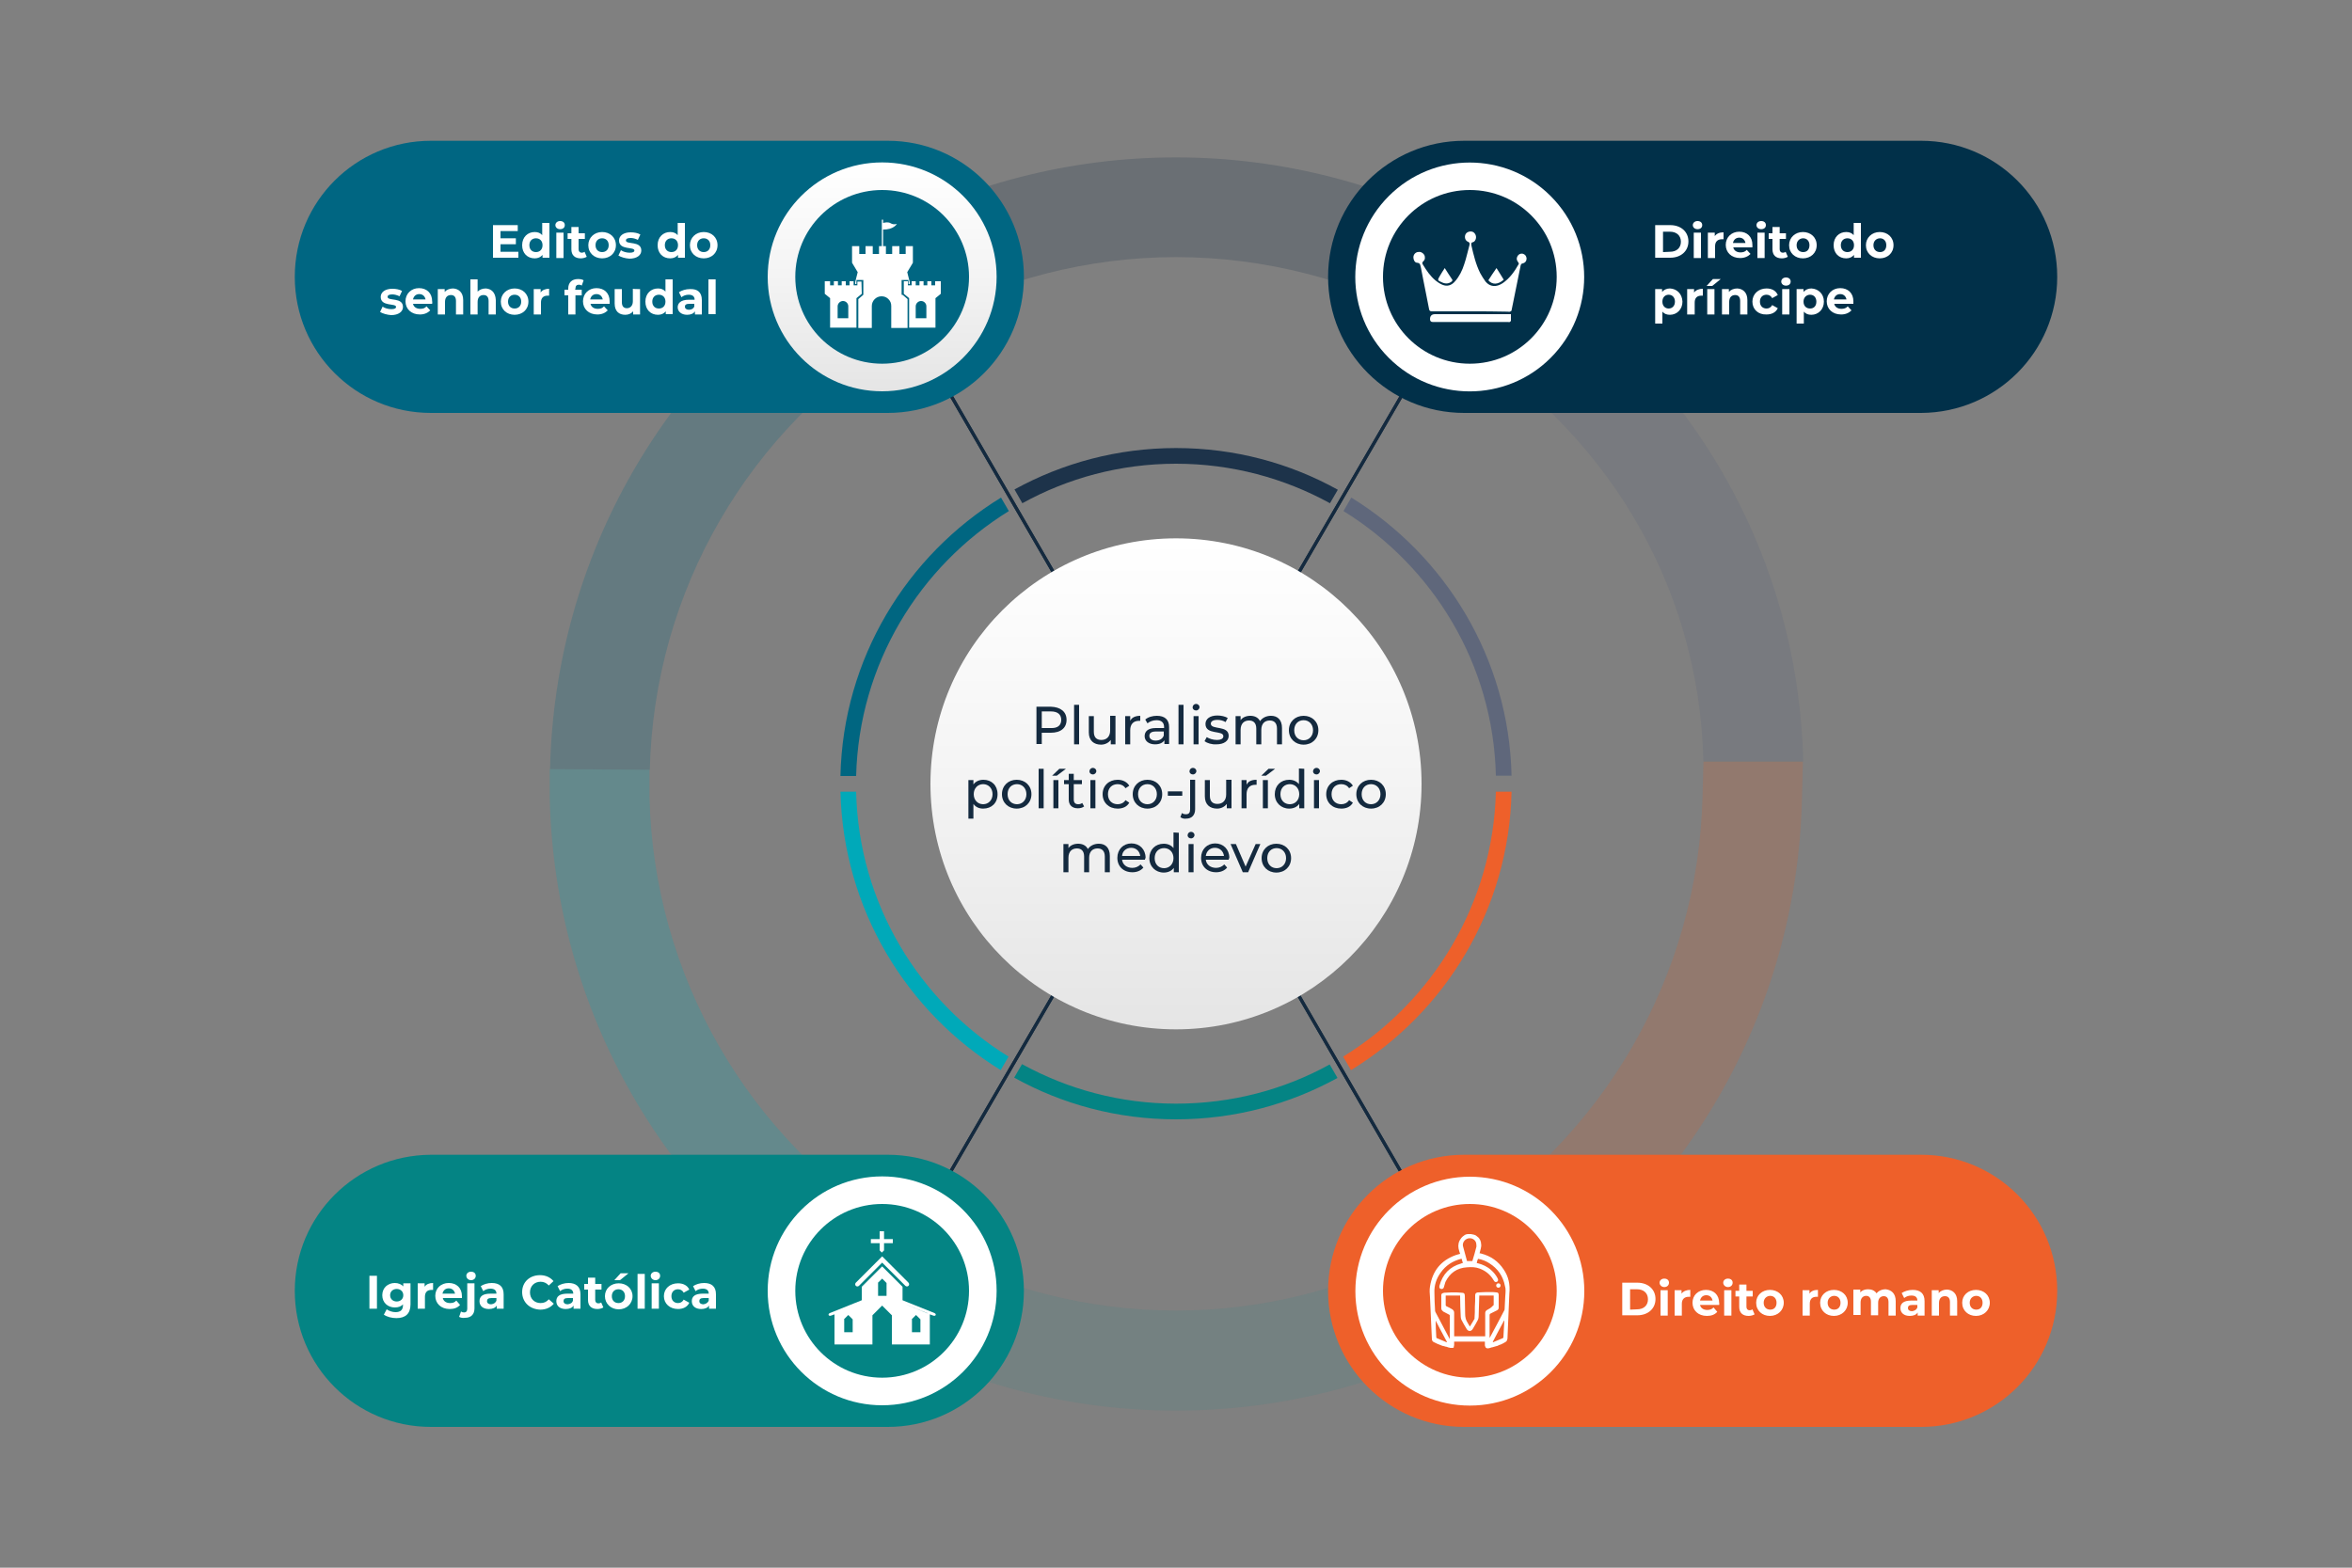 <?xml version="1.0" encoding="utf-8"?>
<!-- Generator: Adobe Illustrator 27.1.1, SVG Export Plug-In . SVG Version: 6.00 Build 0)  -->
<svg version="1.1" id="OBJECTS" xmlns="http://www.w3.org/2000/svg" xmlns:xlink="http://www.w3.org/1999/xlink" x="0px" y="0px"
	 viewBox="0 0 750 500" style="enable-background:new 0 0 750 500;" xml:space="preserve">
<rect x="0" y="0" width="750" height="500" fill="#808080" stroke="none"/>
<style type="text/css">
	.st0{opacity:0.22;fill:#006681;enable-background:new    ;}
	.st1{opacity:0.22;fill:#D26031;enable-background:new    ;}
	.st2{opacity:0.22;fill:#00A9B9;enable-background:new    ;}
	.st3{opacity:0.22;fill:#5F677B;enable-background:new    ;}
	.st4{opacity:0.22;fill:#1D334A;enable-background:new    ;}
	.st5{opacity:0.22;fill:#4B8484;enable-background:new    ;}
	.st6{fill:none;stroke:#142A3F;stroke-miterlimit:10;}
	.st7{fill:#006681;}
	.st8{fill:#EE602A;}
	.st9{fill:#00A9B9;}
	.st10{fill:#5F677B;}
	.st11{fill:#1D334A;}
	.st12{fill:#048484;}
	.st13{fill:url(#SVGID_1_);}
	.st14{fill:#142A3F;}
	.st15{fill:#FFFFFF;}
	.st16{fill:#013049;}
	.st17{fill:#006682;}
	.st18{fill:url(#SVGID_00000177475710102676338720000018262916728616357508_);}
	.st19{fill-rule:evenodd;clip-rule:evenodd;fill:#FFFFFF;}
</style>
<path class="st0" d="M280.9,73.4l-10,6.2c-58.3,35.7-94,97.7-95.5,165.7l0,0l30.4,0.2h1.4c1.4-57,31.4-108.7,80.2-138.7l9.5-5.9
	L280.9,73.4L280.9,73.4z"/>
<path class="st1" d="M543.2,242.9l-0.3,11.2c-1.4,57-31.4,109-80.2,139.1l-9.5,5.9l15.9,27.5l10-6.2c58.3-35.7,94-97.7,95.5-165.7
	l0.3-11.8H543.2L543.2,242.9z"/>
<path class="st2" d="M287.1,393.1c-48.7-30-78.7-82-80-139v-8.6l-31.8-0.2v9.3c1.6,68,37.2,129.9,95.4,165.6l10,6.2l16-27.5
	L287.1,393.1L287.1,393.1z"/>
<path class="st3" d="M575,242.9c-1.6-67.9-37.5-127.4-95.6-163.2l-10-6.2l-16,27.5l9.5,5.9c48.8,30,78.9,79,80.3,136L575,242.9
	L575,242.9z"/>
<path class="st4" d="M471.3,75c-29.4-16.2-62.6-24.8-96.3-24.8s-66.8,8.5-96.1,24.7l-10.3,5.7l15.9,27.5l9.9-5.4
	C319,89.2,346.9,82,375,82s56.1,7.2,80.8,20.7l9.8,5.4l16-27.5L471.3,75L471.3,75z"/>
<path class="st5" d="M465.4,391.9l-9.9,5.4C431,410.8,403.1,418,375,418s-56.1-7.2-80.8-20.7l-9.9-5.4l-16,27.5l10.3,5.7
	c29.4,16.2,62.6,24.8,96.3,24.8s66.8-8.5,96.1-24.7l10.3-5.7L465.4,391.9L465.4,391.9z"/>
<g>
	<line class="st6" x1="281.3" y1="88.3" x2="468.7" y2="411.7"/>
	<line class="st6" x1="281.1" y1="411.6" x2="468.9" y2="88.4"/>
	<line class="st6" x1="281.3" y1="88.3" x2="468.7" y2="411.7"/>
	<line class="st6" x1="281.1" y1="411.6" x2="468.9" y2="88.4"/>
</g>
<path class="st7" d="M273,247.5c0.9-35.7,20.2-66.9,48.7-84.5l-2.5-4.3c-30,18.4-50.4,51.3-51.2,88.8L273,247.5L273,247.5z"/>
<path class="st8" d="M477,252.5c-0.9,35.7-20.2,67-48.7,84.5l2.5,4.3c30.1-18.4,50.4-51.3,51.2-88.8L477,252.5L477,252.5z"/>
<path class="st9" d="M273,252.5h-5c0.9,37.5,21.1,70.3,51.1,88.8l2.5-4.3C293.1,319.4,273.8,288.2,273,252.5L273,252.5z"/>
<path class="st10" d="M430.9,158.7l-2.5,4.3c28.5,17.6,47.8,48.8,48.6,84.4h5C481.2,210,460.9,177.2,430.9,158.7L430.9,158.7z"/>
<path class="st11" d="M326,160.5c14.5-8,31.2-12.6,49-12.6s34.5,4.6,49.1,12.6l2.5-4.3c-15.3-8.5-32.9-13.3-51.6-13.3
	s-36.2,4.8-51.5,13.2L326,160.5z"/>
<path class="st12" d="M424,339.5c-14.5,8-31.2,12.5-49,12.5s-34.5-4.6-49.1-12.6l-2.5,4.3c15.3,8.5,32.9,13.3,51.6,13.3
	s36.2-4.8,51.5-13.2L424,339.5L424,339.5z"/>
<linearGradient id="SVGID_1_" gradientUnits="userSpaceOnUse" x1="1.73" y1="1125" x2="158.27" y2="1125" gradientTransform="matrix(6.123234e-17 1 1 -6.123234e-17 -750 170)">
	<stop  offset="0" style="stop-color:#FFFFFF"/>
	<stop  offset="0.49" style="stop-color:#F4F4F4"/>
	<stop  offset="1" style="stop-color:#E5E5E5"/>
</linearGradient>
<circle class="st13" cx="375" cy="250" r="78.3"/>
<g>
	<path class="st14" d="M340.1,229.6c0,2.6-1.9,4.1-5,4.1h-2.9v3.6h-1.7v-11.9h4.6C338.2,225.5,340.1,227,340.1,229.6z M338.4,229.6
		c0-1.7-1.1-2.7-3.3-2.7h-2.9v5.3h2.9C337.3,232.3,338.4,231.3,338.4,229.6z"/>
	<path class="st14" d="M342.5,224.8h1.6v12.6h-1.6V224.8z"/>
	<path class="st14" d="M355.7,228.4v9h-1.5V236c-0.7,0.9-1.8,1.5-3.1,1.5c-2.3,0-3.9-1.3-3.9-3.9v-5.2h1.6v5c0,1.8,0.9,2.6,2.4,2.6
		c1.7,0,2.8-1.1,2.8-3v-4.7H355.7L355.7,228.4z"/>
	<path class="st14" d="M363.6,228.3v1.6c-0.1,0-0.2,0-0.4,0c-1.8,0-2.8,1.1-2.8,3v4.5h-1.6v-9h1.6v1.5
		C360.9,228.8,362.1,228.3,363.6,228.3L363.6,228.3z"/>
	<path class="st14" d="M372.8,231.9v5.4h-1.5v-1.2c-0.5,0.8-1.5,1.3-3,1.3c-2,0-3.3-1.1-3.3-2.6c0-1.4,0.9-2.6,3.6-2.6h2.6v-0.3
		c0-1.4-0.8-2.2-2.4-2.2c-1.1,0-2.2,0.4-2.9,1l-0.7-1.2c0.9-0.8,2.3-1.2,3.7-1.2C371.4,228.3,372.8,229.5,372.8,231.9L372.8,231.9z
		 M371.1,234.6v-1.3h-2.5c-1.6,0-2.1,0.6-2.1,1.4c0,0.9,0.8,1.5,2,1.5S370.7,235.7,371.1,234.6L371.1,234.6z"/>
	<path class="st14" d="M375.8,224.8h1.6v12.6h-1.6V224.8z"/>
	<path class="st14" d="M380.3,225.6c0-0.6,0.5-1.1,1.1-1.1s1.1,0.5,1.1,1c0,0.6-0.5,1.1-1.1,1.1S380.3,226.2,380.3,225.6
		L380.3,225.6z M380.6,228.4h1.6v9h-1.6V228.4z"/>
	<path class="st14" d="M384.1,236.4l0.7-1.3c0.8,0.5,2,0.9,3.2,0.9c1.5,0,2.1-0.5,2.1-1.2c0-2-5.7-0.3-5.7-3.9
		c0-1.6,1.4-2.7,3.8-2.7c1.2,0,2.5,0.3,3.3,0.8l-0.7,1.3c-0.8-0.5-1.7-0.7-2.6-0.7c-1.4,0-2.1,0.5-2.1,1.2c0,2.1,5.7,0.4,5.7,3.9
		c0,1.6-1.5,2.7-3.9,2.7C386.4,237.5,384.9,237,384.1,236.4L384.1,236.4z"/>
	<path class="st14" d="M408.8,232.2v5.2h-1.6v-5c0-1.8-0.9-2.6-2.3-2.6c-1.6,0-2.7,1-2.7,3v4.6h-1.6v-5c0-1.8-0.9-2.6-2.3-2.6
		c-1.6,0-2.7,1-2.7,3v4.6h-1.6v-9h1.6v1.3c0.6-0.9,1.8-1.4,3.1-1.4s2.5,0.5,3.1,1.7c0.7-1,1.9-1.7,3.5-1.7
		C407.3,228.3,408.8,229.5,408.8,232.2L408.8,232.2z"/>
	<path class="st14" d="M411,232.9c0-2.7,2-4.6,4.7-4.6s4.7,1.9,4.7,4.6s-2,4.6-4.7,4.6S411,235.6,411,232.9z M418.7,232.9
		c0-1.9-1.3-3.2-3-3.2s-3,1.2-3,3.2s1.3,3.2,3,3.2S418.7,234.8,418.7,232.9z"/>
	<path class="st14" d="M318.1,253.3c0,2.8-1.9,4.6-4.6,4.6c-1.3,0-2.4-0.5-3.1-1.5v4.7h-1.6v-12.3h1.6v1.4c0.7-1,1.9-1.5,3.2-1.5
		C316.2,248.7,318.1,250.5,318.1,253.3L318.1,253.3z M316.5,253.3c0-1.9-1.3-3.2-3-3.2s-3,1.3-3,3.2s1.3,3.2,3,3.2
		S316.5,255.2,316.5,253.3L316.5,253.3z"/>
	<path class="st14" d="M319.5,253.3c0-2.7,2-4.6,4.7-4.6s4.7,1.9,4.7,4.6s-2,4.6-4.7,4.6S319.5,256,319.5,253.3z M327.3,253.3
		c0-1.9-1.3-3.2-3-3.2s-3,1.2-3,3.2s1.3,3.2,3,3.2S327.3,255.2,327.3,253.3L327.3,253.3z"/>
	<path class="st14" d="M331.2,245.2h1.6v12.6h-1.6V245.2L331.2,245.2z"/>
	<path class="st14" d="M337.8,245.2h2.1l-2.9,2.2h-1.5L337.8,245.2L337.8,245.2z M335.9,248.8h1.6v9h-1.6V248.8z"/>
	<path class="st14" d="M345.7,257.2c-0.5,0.4-1.2,0.6-2,0.6c-1.8,0-2.9-1-2.9-2.8v-4.9h-1.5v-1.3h1.5v-2h1.6v2h2.6v1.3h-2.6v4.9
		c0,1,0.5,1.5,1.4,1.5c0.5,0,0.9-0.1,1.3-0.4L345.7,257.2L345.7,257.2z"/>
	<path class="st14" d="M347.4,246c0-0.6,0.5-1.1,1.1-1.1s1.1,0.5,1.1,1c0,0.6-0.5,1.1-1.1,1.1S347.4,246.6,347.4,246L347.4,246z
		 M347.7,248.8h1.6v9h-1.6V248.8L347.7,248.8z"/>
	<path class="st14" d="M351.6,253.3c0-2.7,2-4.6,4.8-4.6c1.6,0,3,0.7,3.7,1.9l-1.2,0.8c-0.6-0.9-1.5-1.3-2.5-1.3
		c-1.8,0-3.1,1.2-3.1,3.2s1.3,3.2,3.1,3.2c1,0,1.9-0.4,2.5-1.3l1.2,0.8c-0.7,1.3-2.1,1.9-3.7,1.9C353.6,257.9,351.6,256,351.6,253.3
		z"/>
	<path class="st14" d="M361.2,253.3c0-2.7,2-4.6,4.7-4.6s4.7,1.9,4.7,4.6s-2,4.6-4.7,4.6S361.2,256,361.2,253.3z M368.9,253.3
		c0-1.9-1.3-3.2-3-3.2s-3,1.2-3,3.2s1.3,3.2,3,3.2S368.9,255.2,368.9,253.3L368.9,253.3z"/>
	<path class="st14" d="M372.4,252.4h4.6v1.4h-4.6V252.4z"/>
	<path class="st14" d="M376.4,260.6l0.5-1.3c0.3,0.3,0.8,0.4,1.3,0.4c0.9,0,1.3-0.5,1.3-1.6v-9.4h1.6v9.4c0,1.8-1,3-2.9,3
		C377.6,261.2,376.8,261,376.4,260.6L376.4,260.6z M379.3,246c0-0.6,0.5-1.1,1.1-1.1s1.1,0.5,1.1,1c0,0.6-0.5,1.1-1.1,1.1
		S379.3,246.6,379.3,246L379.3,246z"/>
	<path class="st14" d="M392.7,248.8v9h-1.5v-1.4c-0.7,0.9-1.8,1.5-3.1,1.5c-2.3,0-3.9-1.3-3.9-3.9v-5.2h1.6v5c0,1.8,0.9,2.6,2.4,2.6
		c1.7,0,2.8-1.1,2.8-3v-4.7H392.7L392.7,248.8z"/>
	<path class="st14" d="M400.7,248.7v1.6c-0.1,0-0.2,0-0.4,0c-1.8,0-2.8,1.1-2.8,3v4.5h-1.6v-9h1.6v1.5
		C398,249.2,399.1,248.7,400.7,248.7L400.7,248.7z"/>
	<path class="st14" d="M404.5,245.2h2.1l-2.9,2.2h-1.5L404.5,245.2L404.5,245.2z M402.7,248.8h1.6v9h-1.6V248.8z"/>
	<path class="st14" d="M415.9,245.2v12.6h-1.6v-1.4c-0.7,1-1.9,1.5-3.2,1.5c-2.6,0-4.6-1.9-4.6-4.6s1.9-4.6,4.6-4.6
		c1.3,0,2.4,0.5,3.1,1.4v-5L415.9,245.2L415.9,245.2z M414.3,253.3c0-1.9-1.3-3.2-3-3.2s-3,1.2-3,3.2s1.3,3.2,3,3.2
		S414.3,255.2,414.3,253.3L414.3,253.3z"/>
	<path class="st14" d="M418.7,246c0-0.6,0.5-1.1,1.1-1.1s1.1,0.5,1.1,1c0,0.6-0.5,1.1-1.1,1.1S418.7,246.6,418.7,246L418.7,246z
		 M419,248.8h1.6v9H419V248.8L419,248.8z"/>
	<path class="st14" d="M422.9,253.3c0-2.7,2-4.6,4.8-4.6c1.6,0,3,0.7,3.7,1.9l-1.2,0.8c-0.6-0.9-1.5-1.3-2.5-1.3
		c-1.8,0-3.1,1.2-3.1,3.2s1.3,3.2,3.1,3.2c1,0,1.9-0.4,2.5-1.3l1.2,0.8c-0.7,1.3-2.1,1.9-3.7,1.9C424.9,257.9,422.9,256,422.9,253.3
		z"/>
	<path class="st14" d="M432.5,253.3c0-2.7,2-4.6,4.7-4.6s4.7,1.9,4.7,4.6s-2,4.6-4.7,4.6S432.5,256,432.5,253.3z M440.2,253.3
		c0-1.9-1.3-3.2-3-3.2s-3,1.2-3,3.2s1.3,3.2,3,3.2S440.2,255.2,440.2,253.3L440.2,253.3z"/>
	<path class="st14" d="M353.9,273v5.2h-1.6v-5c0-1.8-0.9-2.6-2.3-2.6c-1.6,0-2.7,1-2.7,3v4.6h-1.6v-5c0-1.8-0.9-2.6-2.3-2.6
		c-1.6,0-2.7,1-2.7,3v4.6h-1.6v-9h1.6v1.3c0.6-0.9,1.8-1.4,3.1-1.4s2.5,0.5,3.1,1.7c0.7-1,1.9-1.7,3.5-1.7
		C352.4,269.1,353.9,270.3,353.9,273L353.9,273z"/>
	<path class="st14" d="M365.1,274.2h-7.3c0.2,1.6,1.5,2.6,3.3,2.6c1,0,1.9-0.4,2.6-1.1l0.9,1c-0.8,1-2.1,1.5-3.5,1.5
		c-2.9,0-4.8-1.9-4.8-4.6s1.9-4.6,4.5-4.6s4.5,1.9,4.5,4.6C365.1,273.9,365.1,274.1,365.1,274.2L365.1,274.2z M357.8,273h5.8
		c-0.2-1.5-1.3-2.6-2.9-2.6S357.9,271.5,357.8,273L357.8,273z"/>
	<path class="st14" d="M375.9,265.6v12.6h-1.6v-1.4c-0.7,1-1.9,1.5-3.2,1.5c-2.6,0-4.6-1.9-4.6-4.6s1.9-4.6,4.6-4.6
		c1.3,0,2.4,0.5,3.1,1.4v-5L375.9,265.6L375.9,265.6z M374.2,273.7c0-1.9-1.3-3.2-3-3.2s-3,1.2-3,3.2s1.3,3.2,3,3.2
		S374.2,275.6,374.2,273.7z"/>
	<path class="st14" d="M378.7,266.4c0-0.6,0.5-1.1,1.1-1.1s1.1,0.5,1.1,1c0,0.6-0.5,1.1-1.1,1.1S378.7,267,378.7,266.4L378.7,266.4z
		 M379,269.2h1.6v9H379V269.2z"/>
	<path class="st14" d="M391.8,274.2h-7.3c0.2,1.6,1.5,2.6,3.3,2.6c1,0,1.9-0.4,2.6-1.1l0.9,1c-0.8,1-2.1,1.5-3.5,1.5
		c-2.9,0-4.8-1.9-4.8-4.6s1.9-4.6,4.5-4.6s4.5,1.9,4.5,4.6C391.8,273.9,391.8,274.1,391.8,274.2L391.8,274.2z M384.5,273h5.8
		c-0.2-1.5-1.3-2.6-2.9-2.6S384.7,271.5,384.5,273L384.5,273z"/>
	<path class="st14" d="M401.9,269.2l-3.9,9h-1.7l-3.9-9h1.7l3.1,7.2l3.2-7.2H401.9z"/>
	<path class="st14" d="M402.3,273.7c0-2.7,2-4.6,4.7-4.6s4.7,1.9,4.7,4.6s-2,4.6-4.7,4.6S402.3,276.4,402.3,273.7z M410.1,273.7
		c0-1.9-1.3-3.2-3-3.2s-3,1.2-3,3.2s1.3,3.2,3,3.2S410.1,275.6,410.1,273.7z"/>
</g>
<path class="st8" d="M656,411.7c0-24-19.4-43.4-43.4-43.4H466.9c-24,0-43.4,19.4-43.4,43.4l0,0c0,24,19.4,43.4,43.4,43.4h145.7
	C636.6,455.1,656,435.7,656,411.7L656,411.7z"/>
<circle class="st15" cx="468.7" cy="411.8" r="36.5"/>
<circle class="st8" cx="468.7" cy="411.7" r="27.7"/>
<path class="st16" d="M656,88.3c0-24-19.4-43.4-43.4-43.4H466.9c-24,0-43.4,19.4-43.4,43.4l0,0c0,24,19.4,43.4,43.4,43.4h145.7
	C636.6,131.6,656,112.2,656,88.3C656,88.3,656,88.3,656,88.3z"/>
<ellipse transform="matrix(0.707 -0.707 0.707 0.707 74.865 357.277)" class="st15" cx="468.7" cy="88.3" rx="36.5" ry="36.5"/>
<circle class="st16" cx="468.7" cy="88.3" r="27.7"/>
<path class="st12" d="M94,411.7c0,24,19.4,43.4,43.4,43.4h145.7c24,0,43.4-19.4,43.4-43.4l0,0c0-24-19.4-43.4-43.4-43.4H137.4
	C113.4,368.4,94,387.8,94,411.7L94,411.7L94,411.7z"/>
<circle class="st15" cx="281.3" cy="411.7" r="36.5"/>
<circle class="st12" cx="281.3" cy="411.7" r="27.7"/>
<path class="st17" d="M94,88.3c0,24,19.4,43.4,43.4,43.4h145.7c24,0,43.4-19.4,43.4-43.4l0,0c0-23.9-19.4-43.4-43.4-43.4H137.4
	C113.4,44.9,94,64.3,94,88.3L94,88.3L94,88.3z"/>
<g>
	<path class="st15" d="M165.3,80.3v1.9h-8.1V71.8h7.9v1.9h-5.5V76h4.9v1.9h-4.9v2.4L165.3,80.3L165.3,80.3z"/>
	<path class="st15" d="M175.2,71.1v11.1H173v-0.9c-0.6,0.7-1.4,1.1-2.5,1.1c-2.3,0-4-1.6-4-4.2s1.8-4.2,4-4.2c1,0,1.8,0.3,2.4,1
		v-3.9L175.2,71.1L175.2,71.1z M173,78.2c0-1.4-0.9-2.2-2.1-2.2s-2.1,0.8-2.1,2.2s0.9,2.2,2.1,2.2S173,79.6,173,78.2z"/>
	<path class="st15" d="M177.1,71.8c0-0.7,0.6-1.3,1.5-1.3s1.5,0.5,1.5,1.3c0,0.8-0.6,1.3-1.5,1.3S177.1,72.5,177.1,71.8z
		 M177.4,74.2h2.3v8.1h-2.3V74.2z"/>
	<path class="st15" d="M187.1,81.9c-0.5,0.3-1.2,0.5-1.9,0.5c-1.9,0-3-1-3-2.9v-3.3H181v-1.8h1.2v-2h2.3v2h2v1.8h-2v3.3
		c0,0.7,0.4,1.1,1,1.1c0.3,0,0.7-0.1,0.9-0.3L187.1,81.9L187.1,81.9z"/>
	<path class="st15" d="M187.6,78.2c0-2.4,1.9-4.2,4.4-4.2s4.4,1.7,4.4,4.2s-1.9,4.2-4.4,4.2S187.6,80.7,187.6,78.2z M194.1,78.2
		c0-1.4-0.9-2.2-2.1-2.2s-2.1,0.8-2.1,2.2s0.9,2.2,2.1,2.2S194.1,79.6,194.1,78.2z"/>
	<path class="st15" d="M197.2,81.5l0.8-1.7c0.7,0.5,1.8,0.8,2.8,0.8c1.1,0,1.5-0.3,1.5-0.7c0-1.3-4.9,0-4.9-3.2
		c0-1.5,1.4-2.6,3.7-2.6c1.1,0,2.3,0.2,3.1,0.7l-0.8,1.7c-0.8-0.4-1.6-0.6-2.3-0.6c-1.1,0-1.5,0.3-1.5,0.8c0,1.4,4.9,0,4.9,3.2
		c0,1.5-1.4,2.6-3.8,2.6C199.3,82.4,198,82,197.2,81.5L197.2,81.5z"/>
	<path class="st15" d="M218.4,71.1v11.1h-2.2v-0.9c-0.6,0.7-1.4,1.1-2.5,1.1c-2.3,0-4-1.6-4-4.2s1.8-4.2,4-4.2c1,0,1.8,0.3,2.4,1
		v-3.9L218.4,71.1L218.4,71.1z M216.2,78.2c0-1.4-0.9-2.2-2.1-2.2s-2.1,0.8-2.1,2.2s0.9,2.2,2.1,2.2S216.2,79.6,216.2,78.2z"/>
	<path class="st15" d="M220,78.2c0-2.4,1.9-4.2,4.4-4.2s4.4,1.7,4.4,4.2s-1.9,4.2-4.4,4.2S220,80.7,220,78.2z M226.5,78.2
		c0-1.4-0.9-2.2-2.1-2.2s-2.1,0.8-2.1,2.2s0.9,2.2,2.1,2.2S226.5,79.6,226.5,78.2z"/>
	<path class="st15" d="M121.2,99.5l0.8-1.7c0.7,0.5,1.8,0.8,2.8,0.8c1.1,0,1.5-0.3,1.5-0.7c0-1.3-4.9,0-4.9-3.2
		c0-1.5,1.4-2.6,3.7-2.6c1.1,0,2.3,0.2,3.1,0.7l-0.8,1.7c-0.8-0.4-1.6-0.6-2.3-0.6c-1.1,0-1.5,0.3-1.5,0.8c0,1.4,4.9,0,4.9,3.2
		c0,1.5-1.4,2.6-3.8,2.6C123.4,100.4,122,100,121.2,99.5L121.2,99.5z"/>
	<path class="st15" d="M137.8,96.9h-6.1c0.2,1,1.1,1.6,2.3,1.6c0.9,0,1.5-0.2,2-0.8l1.2,1.3c-0.8,0.8-1.9,1.3-3.3,1.3
		c-2.8,0-4.6-1.8-4.6-4.2s1.8-4.2,4.3-4.2s4.2,1.6,4.2,4.2C137.9,96.4,137.8,96.7,137.8,96.9L137.8,96.9z M131.7,95.5h4
		c-0.2-1-0.9-1.7-2-1.7S131.9,94.5,131.7,95.5z"/>
	<path class="st15" d="M147.7,95.7v4.6h-2.3V96c0-1.3-0.6-1.9-1.6-1.9c-1.1,0-1.9,0.7-1.9,2.2v4h-2.3v-8.1h2.2v0.9
		c0.6-0.7,1.6-1.1,2.7-1.1C146.2,92.1,147.7,93.2,147.7,95.7L147.7,95.7z"/>
	<path class="st15" d="M158.1,95.7v4.6h-2.3V96c0-1.3-0.6-1.9-1.6-1.9c-1.1,0-1.9,0.7-1.9,2.2v4h-2.3V89.1h2.3V93
		c0.6-0.6,1.5-1,2.6-1C156.6,92.1,158,93.2,158.1,95.7L158.1,95.7z"/>
	<path class="st15" d="M159.7,96.2c0-2.4,1.9-4.2,4.4-4.2s4.4,1.7,4.4,4.2s-1.9,4.2-4.4,4.2S159.7,98.7,159.7,96.2z M166.2,96.2
		c0-1.4-0.9-2.2-2.1-2.2s-2.1,0.8-2.1,2.2s0.9,2.2,2.1,2.2S166.2,97.6,166.2,96.2z"/>
	<path class="st15" d="M175.1,92.1v2.2c-0.2,0-0.4,0-0.5,0c-1.3,0-2.1,0.7-2.1,2.2v3.8h-2.3v-8.1h2.2v1.1
		C172.9,92.5,173.9,92.1,175.1,92.1L175.1,92.1z"/>
	<path class="st15" d="M183.4,92.4h2.1v1.8h-2v6.1h-2.3v-6.1h-1.2v-1.8h1.2V92c0-1.8,1.1-3,3.1-3c0.7,0,1.4,0.1,1.8,0.4l-0.6,1.7
		c-0.2-0.2-0.6-0.3-0.9-0.3c-0.7,0-1.1,0.4-1.1,1.2L183.4,92.4L183.4,92.4z"/>
	<path class="st15" d="M194.4,96.9h-6.1c0.2,1,1.1,1.6,2.3,1.6c0.9,0,1.5-0.2,2-0.8l1.2,1.3c-0.8,0.8-1.9,1.3-3.3,1.3
		c-2.8,0-4.6-1.8-4.6-4.2s1.8-4.2,4.3-4.2s4.2,1.6,4.2,4.2C194.4,96.4,194.4,96.7,194.4,96.9L194.4,96.9z M188.2,95.5h4
		c-0.2-1-0.9-1.7-2-1.7S188.4,94.5,188.2,95.5z"/>
	<path class="st15" d="M204.1,92.2v8.1h-2.2v-1c-0.6,0.7-1.5,1.1-2.5,1.1c-2,0-3.4-1.1-3.4-3.6v-4.6h2.3v4.2c0,1.3,0.6,1.9,1.6,1.9
		s1.9-0.7,1.9-2.2v-4C201.8,92.2,204.1,92.2,204.1,92.2z"/>
	<path class="st15" d="M214.5,89.1v11.1h-2.2v-0.9c-0.6,0.7-1.4,1.1-2.5,1.1c-2.3,0-4-1.6-4-4.2s1.8-4.2,4-4.2c1,0,1.8,0.3,2.4,1
		v-3.9L214.5,89.1L214.5,89.1z M212.2,96.2c0-1.4-0.9-2.2-2.1-2.2s-2.1,0.8-2.1,2.2s0.9,2.2,2.1,2.2S212.2,97.6,212.2,96.2z"/>
	<path class="st15" d="M223.8,95.7v4.6h-2.2v-1c-0.4,0.7-1.3,1.1-2.5,1.1c-1.9,0-3-1.1-3-2.4s1-2.4,3.5-2.4h1.9c0-1-0.6-1.6-1.9-1.6
		c-0.9,0-1.7,0.3-2.3,0.8l-0.8-1.6c0.9-0.6,2.2-1,3.5-1C222.4,92.1,223.8,93.2,223.8,95.7L223.8,95.7z M221.4,97.7v-0.8h-1.6
		c-1.1,0-1.4,0.4-1.4,0.9c0,0.6,0.5,1,1.3,1C220.5,98.8,221.2,98.4,221.4,97.7L221.4,97.7z"/>
	<path class="st15" d="M225.9,89.1h2.3v11.1h-2.3V89.1z"/>
</g>
<g>
	<path class="st15" d="M117.8,406.9h2.4v10.5h-2.4V406.9z"/>
	<path class="st15" d="M130.9,409.3v6.7c0,3-1.6,4.4-4.5,4.4c-1.5,0-3-0.4-4-1.1l0.9-1.7c0.7,0.5,1.8,0.9,2.8,0.9
		c1.7,0,2.4-0.8,2.4-2.2V416c-0.6,0.7-1.5,1-2.6,1c-2.2,0-4-1.5-4-3.9s1.8-3.9,4-3.9c1.1,0,2.1,0.4,2.7,1.1v-1L130.9,409.3
		L130.9,409.3z M128.6,413.1c0-1.2-0.9-2-2.1-2s-2.1,0.8-2.1,2s0.9,2,2.1,2S128.6,414.3,128.6,413.1z"/>
	<path class="st15" d="M138.1,409.2v2.2c-0.2,0-0.4,0-0.5,0c-1.3,0-2.1,0.7-2.1,2.2v3.8h-2.3v-8.1h2.2v1.1
		C135.9,409.6,136.9,409.2,138.1,409.2L138.1,409.2z"/>
	<path class="st15" d="M147.3,414h-6.1c0.2,1,1.1,1.6,2.3,1.6c0.9,0,1.5-0.2,2-0.8l1.2,1.4c-0.8,0.9-1.9,1.3-3.3,1.3
		c-2.8,0-4.6-1.8-4.6-4.2s1.8-4.1,4.3-4.1s4.2,1.6,4.2,4.2C147.3,413.6,147.3,413.8,147.3,414L147.3,414z M141.1,412.6h4
		c-0.2-1-0.9-1.7-2-1.7S141.3,411.6,141.1,412.6z"/>
	<path class="st15" d="M146.4,420l0.6-1.7c0.3,0.2,0.6,0.3,1,0.3c0.6,0,1-0.4,1-1.2v-8.1h2.3v8c0,1.9-1.1,3-3,3
		C147.6,420.4,146.9,420.3,146.4,420L146.4,420z M148.7,406.9c0-0.7,0.6-1.3,1.5-1.3s1.5,0.5,1.5,1.3c0,0.8-0.6,1.4-1.5,1.4
		S148.7,407.6,148.7,406.9L148.7,406.9z"/>
	<path class="st15" d="M160.6,412.8v4.6h-2.2v-1c-0.4,0.7-1.3,1.1-2.5,1.1c-1.9,0-3-1-3-2.5s1-2.4,3.5-2.4h1.9c0-1-0.6-1.6-1.9-1.6
		c-0.9,0-1.7,0.3-2.3,0.8l-0.8-1.6c0.9-0.6,2.2-1,3.5-1C159.2,409.2,160.6,410.3,160.6,412.8L160.6,412.8z M158.3,414.8V414h-1.6
		c-1.1,0-1.4,0.4-1.4,1c0,0.6,0.5,1,1.3,1C157.4,415.9,158,415.6,158.3,414.8L158.3,414.8z"/>
	<path class="st15" d="M166.5,412.1c0-3.2,2.4-5.4,5.7-5.4c1.8,0,3.3,0.7,4.3,1.9L175,410c-0.7-0.8-1.6-1.2-2.6-1.2
		c-2,0-3.4,1.4-3.4,3.4s1.4,3.4,3.4,3.4c1.1,0,1.9-0.4,2.6-1.2l1.6,1.4c-1,1.2-2.5,1.9-4.3,1.9C168.9,417.6,166.5,415.3,166.5,412.1
		L166.5,412.1z"/>
	<path class="st15" d="M185.1,412.8v4.6h-2.2v-1c-0.4,0.7-1.3,1.1-2.5,1.1c-1.9,0-3-1-3-2.5s1-2.4,3.5-2.4h1.9c0-1-0.6-1.6-1.9-1.6
		c-0.9,0-1.7,0.3-2.3,0.8l-0.8-1.6c0.9-0.6,2.2-1,3.5-1C183.6,409.2,185.1,410.3,185.1,412.8L185.1,412.8z M182.7,414.8V414h-1.6
		c-1.1,0-1.4,0.4-1.4,1c0,0.6,0.5,1,1.3,1C181.8,415.9,182.5,415.6,182.7,414.8L182.7,414.8z"/>
	<path class="st15" d="M192.4,417c-0.5,0.3-1.2,0.5-1.9,0.5c-1.9,0-3-1-3-2.9v-3.3h-1.2v-1.8h1.2v-2h2.3v2h2v1.8h-2v3.3
		c0,0.7,0.4,1.1,1,1.1c0.3,0,0.7-0.1,0.9-0.3L192.4,417L192.4,417z"/>
	<path class="st15" d="M192.9,413.4c0-2.4,1.9-4.1,4.4-4.1s4.4,1.7,4.4,4.1s-1.9,4.2-4.4,4.2S192.9,415.8,192.9,413.4z M199.3,413.4
		c0-1.4-0.9-2.2-2.1-2.2s-2.1,0.8-2.1,2.2s0.9,2.2,2.1,2.2S199.3,414.8,199.3,413.4z M197.9,406.1h2.5l-2.7,2.2h-1.8L197.9,406.1z"
		/>
	<path class="st15" d="M203.3,406.3h2.3v11.1h-2.3V406.3z"/>
	<path class="st15" d="M207.5,406.9c0-0.7,0.6-1.3,1.5-1.3s1.5,0.5,1.5,1.3c0,0.8-0.6,1.4-1.5,1.4S207.5,407.6,207.5,406.9
		L207.5,406.9z M207.8,409.3h2.3v8.1h-2.3V409.3z"/>
	<path class="st15" d="M211.7,413.4c0-2.4,1.9-4.1,4.5-4.1c1.7,0,3,0.7,3.6,2l-1.8,1c-0.4-0.8-1.1-1.1-1.8-1.1
		c-1.2,0-2.1,0.8-2.1,2.2s0.9,2.2,2.1,2.2c0.7,0,1.4-0.3,1.8-1.1l1.8,1c-0.6,1.3-1.9,2-3.6,2C213.6,417.5,211.7,415.8,211.7,413.4
		L211.7,413.4z"/>
	<path class="st15" d="M228.3,412.8v4.6h-2.2v-1c-0.4,0.7-1.3,1.1-2.5,1.1c-1.9,0-3-1-3-2.5s1-2.4,3.5-2.4h1.9c0-1-0.6-1.6-1.9-1.6
		c-0.9,0-1.7,0.3-2.3,0.8l-0.8-1.6c0.9-0.6,2.2-1,3.5-1C226.9,409.2,228.3,410.3,228.3,412.8L228.3,412.8z M226,414.8V414h-1.6
		c-1.1,0-1.4,0.4-1.4,1c0,0.6,0.5,1,1.3,1C225,415.9,225.7,415.6,226,414.8L226,414.8z"/>
</g>
<g>
	<path class="st15" d="M527.8,71.8h4.8c3.4,0,5.8,2.1,5.8,5.2s-2.4,5.2-5.8,5.2h-4.8V71.8z M532.5,80.3c2.1,0,3.5-1.2,3.5-3.2
		s-1.4-3.2-3.5-3.2h-2.2v6.5L532.5,80.3L532.5,80.3z"/>
	<path class="st15" d="M539.8,71.8c0-0.7,0.6-1.3,1.5-1.3s1.5,0.5,1.5,1.3c0,0.8-0.6,1.3-1.5,1.3S539.8,72.5,539.8,71.8z
		 M540.1,74.2h2.3v8.1h-2.3V74.2z"/>
	<path class="st15" d="M549.6,74.1v2.2c-0.2,0-0.3,0-0.5,0c-1.3,0-2.2,0.7-2.2,2.2v3.8h-2.3v-8.1h2.2v1.1
		C547.4,74.5,548.3,74.1,549.6,74.1L549.6,74.1z"/>
	<path class="st15" d="M558.8,78.9h-6.1c0.2,1,1.1,1.6,2.3,1.6c0.8,0,1.5-0.2,2-0.8l1.2,1.3c-0.8,0.8-1.9,1.3-3.3,1.3
		c-2.8,0-4.6-1.8-4.6-4.2s1.8-4.2,4.3-4.2s4.2,1.6,4.2,4.2C558.8,78.4,558.8,78.7,558.8,78.9L558.8,78.9z M552.6,77.5h4
		c-0.2-1-0.9-1.7-2-1.7S552.8,76.5,552.6,77.5z"/>
	<path class="st15" d="M560.1,71.8c0-0.7,0.6-1.3,1.5-1.3s1.5,0.5,1.5,1.3c0,0.8-0.6,1.3-1.5,1.3S560.1,72.5,560.1,71.8z
		 M560.4,74.2h2.3v8.1h-2.3V74.2z"/>
	<path class="st15" d="M570.1,81.9c-0.5,0.3-1.2,0.5-1.9,0.5c-1.9,0-3-1-3-2.9v-3.3h-1.2v-1.8h1.2v-2h2.3v2h2v1.8h-2v3.3
		c0,0.7,0.4,1.1,1,1.1c0.3,0,0.7-0.1,0.9-0.3L570.1,81.9L570.1,81.9z"/>
	<path class="st15" d="M570.5,78.2c0-2.4,1.9-4.2,4.4-4.2s4.4,1.7,4.4,4.2s-1.9,4.2-4.4,4.2S570.5,80.7,570.5,78.2z M577,78.2
		c0-1.4-0.9-2.2-2-2.2s-2.1,0.8-2.1,2.2s0.9,2.2,2.1,2.2S577,79.6,577,78.2z"/>
	<path class="st15" d="M593.4,71.1v11.1h-2.2v-0.9c-0.6,0.7-1.4,1.1-2.5,1.1c-2.3,0-4-1.6-4-4.2s1.8-4.2,4-4.2c1,0,1.8,0.3,2.4,1
		v-3.9L593.4,71.1L593.4,71.1z M591.2,78.2c0-1.4-0.9-2.2-2.1-2.2s-2.1,0.8-2.1,2.2s0.9,2.2,2.1,2.2S591.2,79.6,591.2,78.2z"/>
	<path class="st15" d="M595,78.2c0-2.4,1.9-4.2,4.4-4.2s4.4,1.7,4.4,4.2s-1.9,4.2-4.4,4.2S595,80.7,595,78.2z M601.5,78.2
		c0-1.4-0.9-2.2-2-2.2s-2.1,0.8-2.1,2.2s0.9,2.2,2.1,2.2S601.5,79.6,601.5,78.2z"/>
	<path class="st15" d="M536.5,96.2c0,2.5-1.8,4.2-4,4.2c-1,0-1.8-0.3-2.4-1v3.8h-2.3v-11h2.2v0.9c0.6-0.7,1.5-1.1,2.5-1.1
		C534.7,92.1,536.4,93.7,536.5,96.2L536.5,96.2z M534.1,96.2c0-1.4-0.9-2.2-2-2.2s-2,0.8-2,2.2s0.9,2.2,2,2.2S534.1,97.6,534.1,96.2
		z"/>
	<path class="st15" d="M543,92.1v2.2c-0.2,0-0.3,0-0.5,0c-1.3,0-2.1,0.7-2.1,2.2v3.8H538v-8.1h2.2v1.1
		C540.8,92.5,541.8,92.1,543,92.1L543,92.1z"/>
	<path class="st15" d="M546.2,89h2.5l-2.7,2.2h-1.8L546.2,89L546.2,89z M544.4,92.2h2.3v8.1h-2.3V92.2z"/>
	<path class="st15" d="M557.2,95.7v4.6h-2.3V96c0-1.3-0.6-1.9-1.6-1.9c-1.1,0-1.9,0.7-1.9,2.2v4h-2.3v-8.1h2.2v0.9
		c0.6-0.7,1.6-1.1,2.7-1.1C555.7,92.1,557.2,93.2,557.2,95.7L557.2,95.7z"/>
	<path class="st15" d="M558.8,96.2c0-2.4,1.9-4.2,4.5-4.2c1.7,0,3,0.7,3.6,2.1l-1.8,1c-0.4-0.8-1.1-1.1-1.8-1.1
		c-1.2,0-2.1,0.8-2.1,2.2s0.9,2.2,2.1,2.2c0.7,0,1.4-0.3,1.8-1.1l1.8,1c-0.6,1.3-1.9,2-3.6,2C560.7,100.4,558.8,98.7,558.8,96.2
		L558.8,96.2z"/>
	<path class="st15" d="M568,89.8c0-0.7,0.6-1.3,1.5-1.3s1.5,0.5,1.5,1.3c0,0.8-0.6,1.3-1.5,1.3S568,90.5,568,89.8z M568.3,92.2h2.3
		v8.1h-2.3V92.2z"/>
	<path class="st15" d="M581.6,96.2c0,2.5-1.8,4.2-4,4.2c-1,0-1.8-0.3-2.4-1v3.8h-2.3v-11h2.2v0.9c0.6-0.7,1.5-1.1,2.5-1.1
		C579.8,92.1,581.6,93.7,581.6,96.2z M579.2,96.2c0-1.4-0.9-2.2-2-2.2s-2.1,0.8-2.1,2.2s0.9,2.2,2.1,2.2S579.2,97.6,579.2,96.2z"/>
	<path class="st15" d="M591,96.9h-6.1c0.2,1,1.1,1.6,2.3,1.6c0.8,0,1.5-0.2,2-0.8l1.2,1.3c-0.8,0.8-1.9,1.3-3.3,1.3
		c-2.8,0-4.6-1.8-4.6-4.2s1.8-4.2,4.3-4.2s4.2,1.6,4.2,4.2C591,96.4,591,96.7,591,96.9L591,96.9z M584.8,95.5h4
		c-0.2-1-0.9-1.7-2-1.7S585,94.5,584.8,95.5z"/>
</g>
<g>
	<path class="st15" d="M517.3,409.1h4.8c3.4,0,5.8,2.1,5.8,5.2s-2.4,5.2-5.8,5.2h-4.8V409.1z M522,417.6c2.1,0,3.5-1.2,3.5-3.2
		s-1.4-3.2-3.5-3.2h-2.2v6.5L522,417.6L522,417.6z"/>
	<path class="st15" d="M529.2,409.1c0-0.7,0.6-1.3,1.5-1.3s1.5,0.5,1.5,1.3c0,0.8-0.6,1.4-1.5,1.4S529.2,409.8,529.2,409.1
		L529.2,409.1z M529.5,411.5h2.3v8.1h-2.3V411.5z"/>
	<path class="st15" d="M539,411.4v2.2c-0.2,0-0.3,0-0.5,0c-1.3,0-2.2,0.7-2.2,2.2v3.8H534v-8.1h2.2v1.1
		C536.8,411.8,537.8,411.4,539,411.4L539,411.4z"/>
	<path class="st15" d="M548.2,416.2h-6.1c0.2,1,1.1,1.6,2.3,1.6c0.8,0,1.5-0.2,2-0.8l1.2,1.4c-0.8,0.9-1.9,1.3-3.3,1.3
		c-2.8,0-4.6-1.8-4.6-4.2s1.8-4.1,4.3-4.1s4.2,1.6,4.2,4.2C548.3,415.7,548.2,416,548.2,416.2L548.2,416.2z M542.1,414.8h4
		c-0.2-1-0.9-1.7-2-1.7S542.3,413.8,542.1,414.8z"/>
	<path class="st15" d="M549.5,409.1c0-0.7,0.6-1.3,1.5-1.3s1.5,0.5,1.5,1.3c0,0.8-0.6,1.4-1.5,1.4S549.5,409.8,549.5,409.1
		L549.5,409.1z M549.8,411.5h2.3v8.1h-2.3V411.5z"/>
	<path class="st15" d="M559.5,419.2c-0.5,0.3-1.2,0.5-1.9,0.5c-1.9,0-3-1-3-2.9v-3.3h-1.2v-1.8h1.2v-2h2.3v2h2v1.8h-2v3.3
		c0,0.7,0.4,1.1,1,1.1c0.3,0,0.7-0.1,0.9-0.3L559.5,419.2L559.5,419.2z"/>
	<path class="st15" d="M560,415.5c0-2.4,1.9-4.1,4.4-4.1s4.4,1.7,4.4,4.1s-1.9,4.2-4.4,4.2S560,418,560,415.5z M566.5,415.5
		c0-1.4-0.9-2.2-2-2.2s-2.1,0.8-2.1,2.2s0.9,2.2,2.1,2.2S566.5,416.9,566.5,415.5z"/>
	<path class="st15" d="M579.7,411.4v2.2c-0.2,0-0.3,0-0.5,0c-1.3,0-2.1,0.7-2.1,2.2v3.8h-2.3v-8.1h2.2v1.1
		C577.5,411.8,578.4,411.4,579.7,411.4L579.7,411.4z"/>
	<path class="st15" d="M580.4,415.5c0-2.4,1.9-4.1,4.4-4.1s4.4,1.7,4.4,4.1s-1.9,4.2-4.4,4.2S580.4,418,580.4,415.5z M586.9,415.5
		c0-1.4-0.9-2.2-2-2.2s-2.1,0.8-2.1,2.2s0.9,2.2,2.1,2.2S586.9,416.9,586.9,415.5z"/>
	<path class="st15" d="M604.5,415v4.6h-2.3v-4.3c0-1.3-0.6-1.9-1.5-1.9c-1,0-1.8,0.7-1.8,2.1v4h-2.3v-4.3c0-1.3-0.6-1.9-1.5-1.9
		c-1,0-1.8,0.7-1.8,2.1v4h-2.3v-8.1h2.2v0.9c0.6-0.7,1.5-1,2.5-1c1.1,0,2.1,0.4,2.7,1.3c0.6-0.8,1.7-1.3,2.9-1.3
		C603.1,411.4,604.5,412.5,604.5,415L604.5,415z"/>
	<path class="st15" d="M613.7,415v4.6h-2.2v-1c-0.4,0.7-1.3,1.1-2.5,1.1c-1.9,0-3-1-3-2.5s1-2.4,3.5-2.4h1.9c0-1-0.6-1.6-1.9-1.6
		c-0.9,0-1.7,0.3-2.3,0.8l-0.8-1.6c0.9-0.6,2.2-1,3.5-1C612.3,411.4,613.7,412.5,613.7,415L613.7,415z M611.4,417v-0.8h-1.6
		c-1.1,0-1.4,0.4-1.4,1c0,0.6,0.5,1,1.3,1C610.4,418.1,611.1,417.8,611.4,417L611.4,417z"/>
	<path class="st15" d="M624.1,415v4.6h-2.3v-4.3c0-1.3-0.6-1.9-1.6-1.9c-1.1,0-1.9,0.7-1.9,2.2v4h-2.3v-8.1h2.2v0.9
		c0.6-0.7,1.6-1.1,2.7-1.1C622.6,411.4,624.1,412.5,624.1,415L624.1,415z"/>
	<path class="st15" d="M625.7,415.5c0-2.4,1.9-4.1,4.4-4.1s4.4,1.7,4.4,4.1s-1.9,4.2-4.4,4.2S625.7,418,625.7,415.5z M632.2,415.5
		c0-1.4-0.9-2.2-2-2.2s-2.1,0.8-2.1,2.2s0.9,2.2,2.1,2.2S632.2,416.9,632.2,415.5z"/>
</g>
<linearGradient id="SVGID_00000005238535674683712430000017582284532563853218_" gradientUnits="userSpaceOnUse" x1="-118.18" y1="1031.283" x2="-45.279" y2="1031.283" gradientTransform="matrix(0 1 1 0 -749.994 169.994)">
	<stop  offset="0" style="stop-color:#FFFFFF"/>
	<stop  offset="0.49" style="stop-color:#F4F4F4"/>
	<stop  offset="1" style="stop-color:#E5E5E5"/>
</linearGradient>
<circle style="fill:url(#SVGID_00000005238535674683712430000017582284532563853218_);" cx="281.3" cy="88.3" r="36.5"/>
<circle class="st17" cx="281.3" cy="88.3" r="27.7"/>
<g>
	<path class="st15" d="M287.5,94v-4.7h2.2v1.3h0.4V90l-0.8-3.2l1.8-3v-5.3h-2.3V81h-2v-2.5h-2.3V81h-2v-2.5h-0.9v-5.3
		c3.4,0.1,4.4-1.8,4.4-1.8s-1,0.4-2-0.2c-0.8-0.5-1.9-0.2-2.4-0.1v-0.9c0-0.1-0.1-0.2-0.2-0.2s-0.2,0.1-0.2,0.2v8.3h-0.9V81h-2v-2.5
		h-2.3V81h-2v-2.5h-2.3V81l0,0v2.8l1.8,3l-0.8,3.2v0.6h0.4v-1.3h2.2V94l-0.1,0.1l-1.5,1.3v9.2h4.3v-7c0-1.7,1.4-3.1,3.1-3.1
		c0.9,0,1.6,0.3,2.2,0.9c0.6,0.6,0.9,1.3,0.9,2.2v7h5.2v-9.2l-1.5-1.3L287.5,94L287.5,94z"/>
	<path class="st15" d="M298.2,89.8V91H297v-1.3h-1.3V91h-1.2v-1.3h-1.3V91h-1.2v-1.3h-1.3V91h-1.2v-1.3h-1.3v4l1.7,1.4v9.4h8.4v-9.4
		l1.7-1.4v-4H298.2L298.2,89.8z M295.4,101.5H292v-3.8c0-0.9,0.8-1.7,1.7-1.7c0.5,0,0.9,0.2,1.2,0.5s0.5,0.7,0.5,1.2L295.4,101.5
		L295.4,101.5z"/>
	<path class="st15" d="M274.7,89.8h-1.3V91h-1.2v-1.3h-1.3V91h-1.2v-1.3h-1.3V91h-1.2v-1.3h-1.3V91h-1.2v-1.3H263v4l1.7,1.4v9.4h8.4
		v-9.4l1.7-1.4L274.7,89.8L274.7,89.8z M270.5,101.5h-3.4v-3.8c0-0.9,0.8-1.7,1.7-1.7c0.5,0,0.9,0.2,1.2,0.5s0.5,0.7,0.5,1.2
		L270.5,101.5L270.5,101.5z"/>
</g>
<path class="st19" d="M280.6,392.7h1.3v2.5h2.8v1.3h-2.8v2.3l-0.7,0.7l-0.7-0.7v-2.3h-2.8v-1.3h2.8V392.7L280.6,392.7z M274.8,414.7
	l-10.2,4.1c-0.7,0.3-0.4,1.1,0.4,0.8l1.1-0.4v9.6h12.1v-9.3l0,0l3.1-3.1l0,0l3.1,3.1v9.3h12.1l0-9.6l1.1,0.4
	c0.8,0.3,1.1-0.5,0.4-0.8l-10.2-4.1v-4.3l-6.5-6.5l-6.5,6.5L274.8,414.7L274.8,414.7L274.8,414.7z M273.2,416.3l0,12.5L273.2,416.3
	L273.2,416.3z M295.8,418.9l-8-3.3l7.9,3.2L295.8,418.9L295.8,418.9L295.8,418.9z M281.3,400.7l-8.4,8.4c-0.1,0.1-0.2,0.3-0.2,0.5
	c0,0.4,0.3,0.7,0.7,0.7c0.2,0,0.4-0.1,0.5-0.2l7.4-7.4V400.7l8.4,8.4c0.1,0.1,0.2,0.3,0.2,0.5c0,0.4-0.3,0.7-0.7,0.7
	c-0.2,0-0.4-0.1-0.5-0.2l-7.4-7.4V400.7L281.3,400.7L281.3,400.7z M269.1,420.8l1.4-1.4l1.4,1.4v4.1h-2.7V420.8L269.1,420.8z
	 M279.9,409.2l1.4-1.4l1.4,1.4v4.1h-2.7V409.2L279.9,409.2z M290.7,420.8l1.4-1.4l1.4,1.4v4.1h-2.7V420.8L290.7,420.8z"/>
<g>
	<path class="st15" d="M477.8,410.7c-0.4,0-0.7-0.3-0.7-0.7c0-0.4,0.3-0.7,0.7-0.7c0.4,0,0.7,0.3,0.7,0.7
		C478.5,410.4,478.2,410.7,477.8,410.7L477.8,410.7z"/>
	<path class="st15" d="M479.5,404.9c-1.7-2.6-4.1-4.3-7.2-5.1c-0.2,0-0.3-0.1-0.5-0.1c0.1-0.5,0.3-1,0.4-1.5c0.1-0.5,0.2-1,0.1-1.4
		c0-0.4-0.1-0.9-0.3-1.3s-0.5-0.8-0.8-1c-0.3-0.3-0.7-0.6-1.2-0.7c-0.1,0-0.2-0.1-0.4-0.1c-0.1,0-0.3,0-0.4-0.1c-0.3,0-0.6,0-0.9,0
		c-0.3,0-0.5,0-0.8,0.1s-0.5,0.2-0.7,0.4c-0.2,0.1-0.4,0.3-0.6,0.5c-0.1,0.1-0.3,0.3-0.4,0.5c-0.7,0.9-0.9,2-0.7,3.1
		c0.1,0.5,0.3,1.1,0.5,1.7c-0.5,0.1-1,0.3-1.4,0.4c-4.7,1.7-7.4,5-8.2,10c-0.2,1.1-0.1,2.3,0,3.5c0.1,3,0.3,6,0.4,9
		c0.1,1.5,0.1,2.9,0.2,4.3c0,0.4,0.2,0.7,0.5,0.9c0.8,0.4,1.6,0.8,2.5,1.1c0.2,0.1,0.5,0.2,0.7,0.2s0.5,0.2,0.7,0.2s0.5,0.1,0.7,0.2
		c0.1,0,0.2,0.1,0.4,0.1c0.1,0,0.3,0.1,0.4,0.1s0.3,0,0.4,0c0.1,0,0.3,0,0.4,0c0.1,0,0.1-0.1,0.2-0.1c0.1-0.1,0.1-0.1,0.1-0.2
		c0,0,0,0,0-0.1c0,0,0-0.1,0-0.1c0,0,0,0,0,0c0.1-0.2,0.1-0.4,0.1-0.5s0-0.4,0-0.6c0-0.1,0-0.3,0-0.4h9.8c0,0,0,0.1,0,0.1
		c0,0,0,0.1,0,0.1c0,0.1,0,0.2,0,0.3c0,0.2,0,0.4,0,0.5s0,0.4,0.1,0.5c0,0.1,0.1,0.2,0.1,0.3c0,0,0.1,0.1,0.1,0.1
		c0,0,0.1,0.1,0.1,0.1c0,0,0.1,0,0.2,0.1c0.2,0.1,0.5,0,0.7,0c0.1,0,0.2-0.1,0.4-0.1c0.2-0.1,0.5-0.2,0.7-0.2s0.5-0.2,0.7-0.2
		s0.5-0.2,0.7-0.2s0.5-0.2,0.7-0.3c0.2-0.1,0.4-0.1,0.6-0.2c0.5-0.2,1-0.5,1.5-0.8c0.4-0.2,0.5-0.6,0.6-1c0.2-4.8,0.4-9.6,0.6-14.4
		C481.6,409.6,481,407.1,479.5,404.9L479.5,404.9z M468.1,395c1.1-0.3,2.3,0.3,2.6,1.4c0.1,0.4,0.1,0.9,0.1,1.2
		c-0.4,1.5-0.8,3.1-1.3,4.6h-1.7c-0.4-1.6-0.9-3.2-1.3-4.8C466.3,396.4,467,395.3,468.1,395L468.1,395z M461.3,428.1
		c-1-0.4-2.1-0.9-3.1-1.3c-0.1,0-0.2-0.2-0.2-0.3c-0.1-1.8-0.2-3.5-0.2-5.3c1.2,2.3,2.4,4.6,3.6,6.8
		C461.4,428,461.4,428.1,461.3,428.1L461.3,428.1z M474.2,417.8c-0.4,0.2-0.6,0.6-0.6,1c0,2.3,0,4.7,0,7c0,0.1,0,0.3,0,0.4h-9.9
		v-0.4c0-2.4,0-4.7,0-7.1c0-0.5-0.2-0.8-0.6-1.1c-0.6-0.4-1.3-0.7-1.9-1c-0.1-0.1-0.2-0.2-0.2-0.3c0-1,0-2,0-3.1h4.6
		c0,0.1,0,0.2,0,0.4c0,2.1,0.1,4.3,0.2,6.4c0,0.3,0.1,0.6,0.2,0.9c0.5,1,1.1,2,1.7,3c0.5,0.8,1.4,0.8,1.9,0c0.6-1,1.2-2,1.7-3
		c0.1-0.3,0.2-0.6,0.2-0.9c0.1-2.1,0.1-4.3,0.2-6.5c0-0.1,0-0.2,0-0.3h4.6c0,0.1,0,0.2,0,0.3c0,0.9,0,1.8,0,2.6
		c0,0.2-0.1,0.3-0.3,0.4C475.5,417.1,474.8,417.5,474.2,417.8L474.2,417.8z M479.4,426.5c0,0.1-0.1,0.3-0.2,0.3
		c-1,0.4-2.1,0.9-3.1,1.3c0,0,0-0.1-0.1-0.1c1.2-2.3,2.4-4.6,3.6-6.8c0,0,0,0,0.1,0C479.6,423,479.5,424.7,479.4,426.5z M480,413.4
		c-0.1,1.3-0.1,2.6-0.2,4c0,0.2,0,0.3-0.1,0.5c-1.5,2.9-3,5.7-4.5,8.5c0,0.1-0.1,0.1-0.2,0.3v-0.4c0-2.3,0-4.5,0-6.8
		c0-0.3,0.1-0.5,0.4-0.6c0.7-0.3,1.3-0.7,2-1c0.3-0.2,0.5-0.4,0.5-0.8c0-1.4,0-2.7,0-4.1c0-0.5-0.2-0.8-0.7-0.8
		c-0.6-0.1-1.2-0.1-1.9-0.1c-1.3,0-2.5,0-3.8,0.1c-0.2,0-0.4,0-0.6,0.1c-0.4,0.1-0.5,0.5-0.5,0.9c0,1.2,0,2.4-0.1,3.6
		c0,1.2,0,2.3-0.1,3.5c0,0.1,0,0.2,0,0.3c-0.5,0.8-0.9,1.6-1.5,2.5c-0.3-0.5-0.5-0.9-0.7-1.2c-0.6-0.9-0.8-1.8-0.8-2.9
		c0-1.9-0.1-3.8-0.1-5.6c0-0.8-0.2-1.1-1.1-1.1c-0.5,0-1.1-0.1-1.6-0.1c-1.2,0-2.4,0-3.6,0.1c-0.2,0-0.4,0-0.6,0.1
		c-0.4,0.1-0.6,0.3-0.6,0.7c0,1.4,0,2.8,0,4.2c0,0.5,0.3,0.7,0.6,1c0.6,0.3,1.3,0.7,1.9,1c0.2,0.1,0.2,0.2,0.2,0.4
		c0,2.4,0,4.8,0,7.2c0,0,0,0.1,0,0.2c-0.6-1.1-1.1-2.1-1.6-3c-1-1.9-2-3.8-3-5.7c-0.1-0.2-0.1-0.4-0.1-0.6c-0.1-1.8-0.2-3.7-0.2-5.5
		c-0.1-2.3,0.6-4.5,2-6.4c1.6-2.3,3.8-3.7,6.5-4.4c0.1,0,0.1,0,0.2,0c0.1,0.4,0.2,0.9,0.4,1.3c-0.2,0-0.4,0.1-0.6,0.2
		c-3.6,1-5.9,3.4-6.9,7.1c-0.1,0.5,0,0.9,0.5,1c0.4,0.1,0.8-0.1,0.9-0.5c0.2-0.6,0.3-1.1,0.5-1.7c1.4-2.9,3.7-4.5,6.9-4.7
		c1.4-0.1,2.7-0.1,4,0.4c1.9,0.7,3.4,1.9,4.4,3.6c0.1,0.1,0.1,0.2,0.2,0.3c0.2,0.4,0.6,0.5,1,0.3c0.3-0.2,0.4-0.6,0.2-1
		c-0.5-1-1.2-1.9-2.1-2.7c-1.2-1.1-2.7-1.8-4.3-2.2c-0.1,0-0.2,0-0.3-0.1c0.1-0.5,0.2-0.9,0.4-1.3c1.3,0.2,2.5,0.7,3.6,1.4
		c2.7,1.7,4.4,4.1,5,7.3C480.2,411,480.1,412.2,480,413.4L480,413.4z"/>
</g>
<g>
	<path class="st15" d="M468.9,99.3c-4.1,0-8.2,0-12.3,0c-0.6,0-0.8-0.2-0.9-0.7c-0.4-1.9-0.7-3.7-1.1-5.6c-0.5-2.3-0.9-4.7-1.4-7.1
		c0-0.2-0.1-0.4-0.1-0.5c-0.2-0.7-0.1-1.5-1.2-1.6c-0.8,0-1.2-1-1.2-1.7c0-0.8,0.5-1.5,1.3-1.7c0.9-0.2,1.6,0.1,2.1,0.8
		c0.4,0.6,0.4,1.6-0.2,2.1c-0.5,0.4-0.4,0.8-0.1,1.2c1.1,1.8,2.3,3.6,4,5c0.6,0.5,1.4,1,2.1,1.3c1.6,0.7,3,0.2,4.1-1.1
		c1.4-1.6,2.3-3.5,2.9-5.4c0.7-2,1.1-4.1,1.7-6.2c0.1-0.5,0-0.8-0.5-1c-1-0.4-1.2-1.7-0.7-2.5c0.5-0.8,1.8-1,2.5-0.5
		c0.9,0.7,1,1.9,0.4,2.7c-0.1,0.2-0.3,0.3-0.5,0.4c-0.7,0.1-0.7,0.5-0.6,1.1c0.7,3,1.4,6,2.8,8.8c0.5,0.9,1.1,1.9,1.7,2.7
		c1.4,1.7,3.4,1.9,5.5,0.5c2.3-1.6,3.8-3.8,5.1-6.1c0.1-0.1-0.1-0.4-0.2-0.6c-0.5-0.6-0.6-1.2-0.2-1.9c0.3-0.6,1-0.9,1.6-0.8
		c0.8,0.2,1.2,0.7,1.3,1.5c0,0.8-0.4,1.4-1.2,1.6c-0.5,0.1-0.6,0.3-0.7,0.7c-0.5,2.3-0.9,4.6-1.4,6.9c-0.5,2.5-1,4.9-1.5,7.4
		c0,0.2-0.3,0.3-0.5,0.4c-0.2,0.1-0.5,0-0.8,0C476.8,99.3,472.9,99.3,468.9,99.3L468.9,99.3z"/>
	<path class="st15" d="M481.8,100.3c0,0.8,0,1.4,0,2c0,0.1-0.2,0.3-0.4,0.4c-0.1,0.1-0.3,0-0.5,0c-8,0-16,0-24,0
		c-0.6,0-0.9-0.3-0.9-0.9c0-1,0.5-1.6,1.6-1.6c7.7,0,15.5,0,23.2,0H481.8z"/>
	<path class="st15" d="M460.7,85.5c0.8,1.3,1.6,2.5,2.4,3.7c0.1,0.1,0,0.4-0.1,0.5c-0.9,0.8-2,0.9-3.1,0.4c-1.6-0.7-1.6-0.7-0.7-2.2
		C459.6,87.2,460.1,86.4,460.7,85.5L460.7,85.5z"/>
	<path class="st15" d="M474.6,89.4c0.8-1.3,1.7-2.6,2.6-3.9c0.8,1.3,1.6,2.5,2.3,3.7C477.7,90.8,475.9,90.9,474.6,89.4L474.6,89.4z"
		/>
</g>
</svg>
